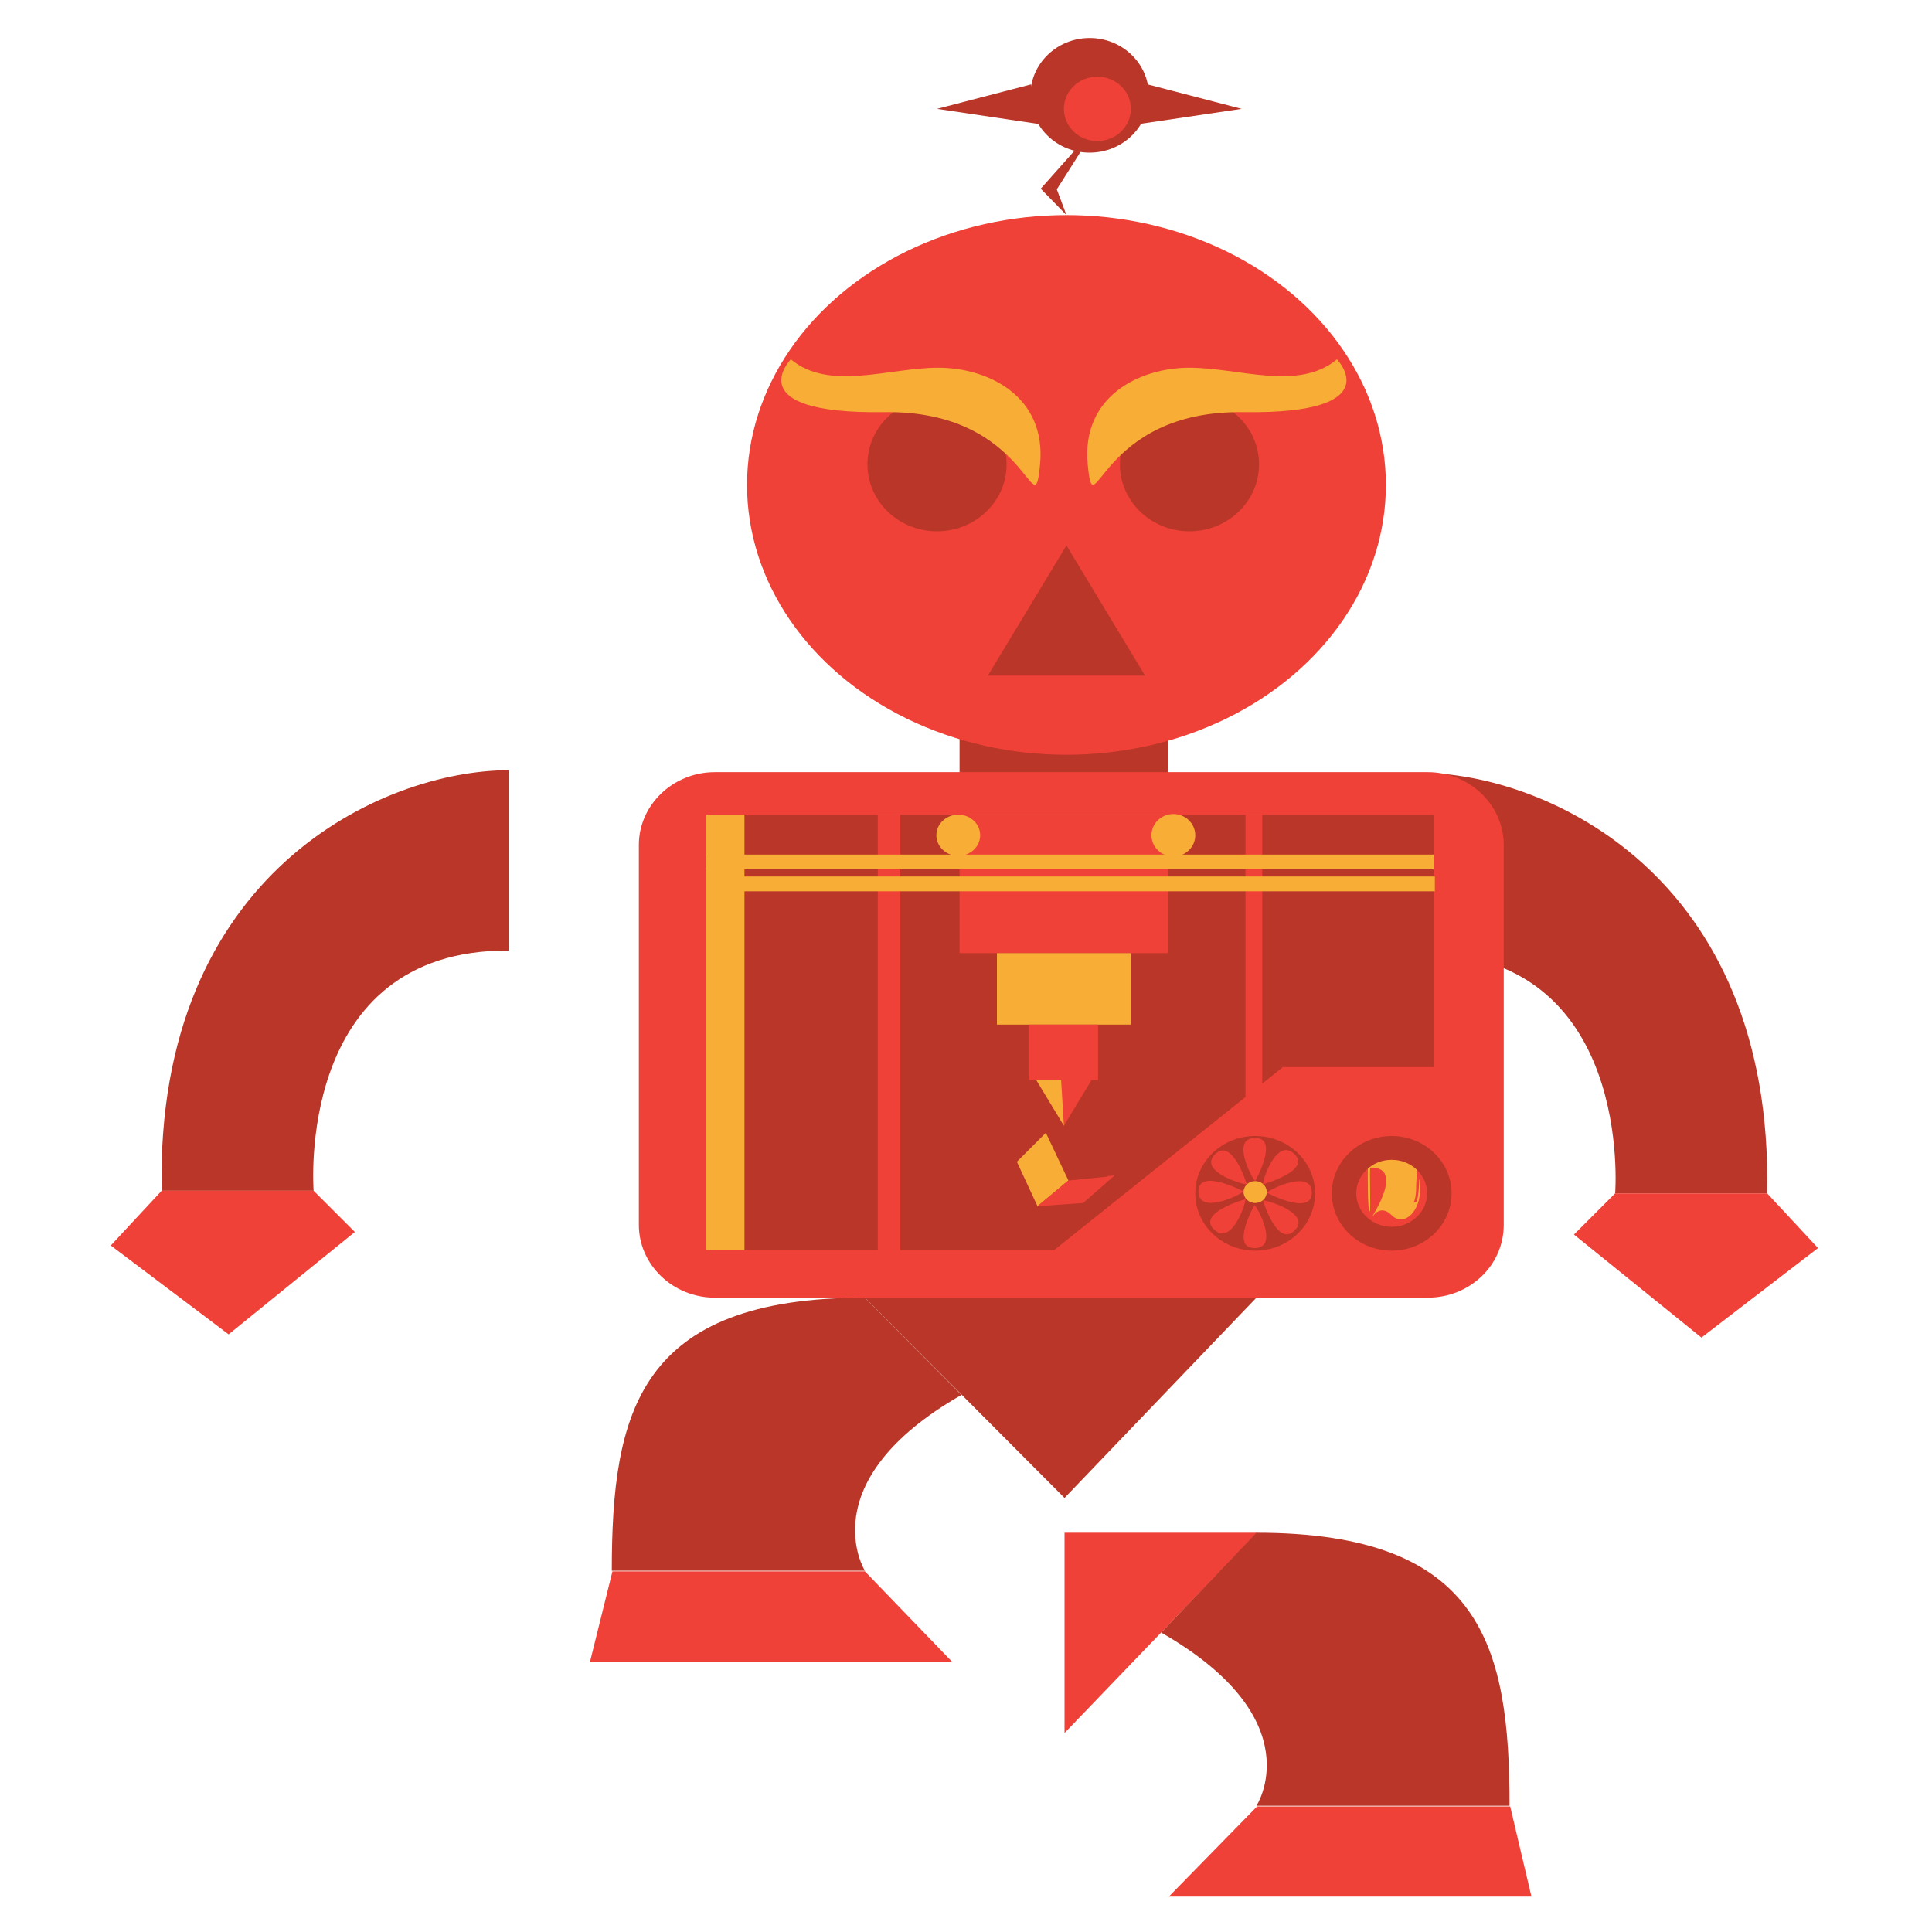 <?xml version="1.0" encoding="utf-8"?>
<!-- Generator: Adobe Illustrator 17.1.0, SVG Export Plug-In . SVG Version: 6.00 Build 0)  -->
<!DOCTYPE svg PUBLIC "-//W3C//DTD SVG 1.1//EN" "http://www.w3.org/Graphics/SVG/1.1/DTD/svg11.dtd">
<svg version="1.1" id="Layer_1" xmlns="http://www.w3.org/2000/svg" xmlns:xlink="http://www.w3.org/1999/xlink" x="0px" y="0px"
	 viewBox="0 0 300 300" style="enable-background:new 0 0 300 300;" xml:space="preserve">
<style type="text/css">
	.st0{fill:#B93628;}
	.st1{fill:#EF4137;}
	.st2{fill:#F8AE36;}
	.st3{clip-path:url(#SVGID_2_);fill:#F8AE36;}
</style>
<path class="st0" d="M220.5,120c19.3,0,54.9,15.7,53.9,65.3h-23.6c0,0,3-37.5-30.3-37.3V120z"/>
<rect x="149" y="108.1" class="st0" width="32.4" height="21.4"/>
<ellipse class="st1" cx="165.6" cy="75.3" rx="49.6" ry="41.9"/>
<path class="st1" d="M221.7,201.5H111c-6.5,0-11.8-5.1-11.8-11.3v-59c0-6.2,5.3-11.3,11.8-11.3h110.7c6.5,0,11.8,5.1,11.8,11.3v59
	C233.5,196.5,228.2,201.5,221.7,201.5z"/>
<ellipse class="st0" cx="145.5" cy="72.1" rx="10.8" ry="10.4"/>
<ellipse class="st0" cx="184.7" cy="72.1" rx="10.8" ry="10.4"/>
<polygon class="st0" points="199.2,165.7 163.7,194.1 109.6,194.1 109.6,126.5 222.7,126.5 222.7,165.7 "/>
<ellipse class="st0" cx="216.1" cy="185.3" rx="9.3" ry="8.9"/>
<ellipse class="st0" cx="194.9" cy="185.3" rx="9.3" ry="8.9"/>
<polygon class="st0" points="165.3,232.6 134.3,201.5 195.1,201.5 "/>
<rect x="149" y="126.5" class="st1" width="32.4" height="21.5"/>
<rect x="154.8" y="148" class="st2" width="20.8" height="11.1"/>
<rect x="159.8" y="159.1" class="st1" width="10.7" height="8.6"/>
<rect x="136.3" y="126.5" class="st1" width="3.5" height="67.7"/>
<rect x="193.4" y="126.5" class="st1" width="2.6" height="44.8"/>
<polygon class="st2" points="160.9,167.7 165.2,174.8 167.6,167.7 "/>
<polyline class="st2" points="115.6,194.1 109.6,194.1 109.6,126.5 115.6,126.5 "/>
<rect x="109.6" y="132.7" class="st2" width="113" height="2.3"/>
<rect x="109.8" y="136.1" class="st2" width="113" height="2.3"/>
<g>
	<ellipse class="st2" cx="194.9" cy="185.1" rx="1.8" ry="1.7"/>
	<path class="st1" d="M193.1,185c-0.6,0.6-7,3.7-7,0C186.1,181.3,193.1,185,193.1,185z"/>
	<path class="st1" d="M193.4,186.2c0,0.9-2.2,7.3-4.9,4.7S193.4,186.2,193.4,186.2z"/>
	<path class="st1" d="M194.8,187.1c0.6,0.6,3.8,6.7,0,6.7S194.8,187.1,194.8,187.1z"/>
	<path class="st1" d="M196.1,186.4c0.9,0,7.6,2.1,4.9,4.7C198.3,193.7,196.1,186.4,196.1,186.4z"/>
	<path class="st1" d="M196.7,185.2c0.6-0.6,7-3.7,7,0S196.7,185.2,196.7,185.2z"/>
	<path class="st1" d="M194.9,183.4c-0.6-0.6-3.8-6.7,0-6.7C198.7,176.7,194.9,183.4,194.9,183.4z"/>
	<path class="st1" d="M193.6,183.9c-0.9,0-7.6-2.1-4.9-4.7S193.6,183.9,193.6,183.9z"/>
	<path class="st1" d="M196.1,183.9c0-0.9,2.2-7.3,4.9-4.7S196.1,183.9,196.1,183.9z"/>
</g>
<g>
	<defs>
		<ellipse id="SVGID_1_" cx="216.1" cy="185.3" rx="5.5" ry="5.2"/>
	</defs>
	<use xlink:href="#SVGID_1_"  style="overflow:visible;fill:#EF4137;"/>
	<clipPath id="SVGID_2_">
		<use xlink:href="#SVGID_1_"  style="overflow:visible;"/>
	</clipPath>
	<path class="st3" d="M212.4,181.4c0,0-0.1,6.7,0.3,6.7c0.2,0-0.1-6.8,0.1-6.8c5.4-0.1,0.2,7.6,0.3,7.6s1.2-2,3-0.2
		c1.9,1.9,4.6-0.6,4.4-4.4c-0.2-3.8,0,2.3-0.7,2.4c-0.7,0.1,0.1,0.3,0.1-2.4c0-2.7,1-5.4-1.6-5.6c-2.6-0.2-6,1.9-6,1.9L212.4,181.4z
		"/>
</g>
<polygon class="st0" points="165.3,232.6 173.5,217.1 157.9,217.1 "/>
<path class="st2" d="M207.6,55.8c-6,5-15.2,1.3-22.9,1.3c-7.7,0-16.8,4.4-15.8,15c1,10.5,1.5-8.5,24.3-8.1
	C215.9,64.3,207.6,55.8,207.6,55.8z"/>
<path class="st2" d="M122.8,55.8c6,5,15.2,1.3,22.9,1.3c7.7,0,16.8,4.4,15.8,15c-1,10.5-1.5-8.5-24.3-8.1
	C114.5,64.3,122.8,55.8,122.8,55.8z"/>
<polygon class="st0" points="153.4,104.9 165.6,84.7 177.8,104.9 "/>
<g>
	<path class="st0" d="M79,119.6c-19.3,0-54.9,15.7-53.9,65.3h23.6c0,0-3-37.5,30.3-37.3V119.6z"/>
	<polygon class="st1" points="25.1,184.9 17.2,193.4 35.5,207.2 55.1,191.3 48.7,184.9 	"/>
</g>
<polygon class="st1" points="274.4,185.3 282.3,193.8 264.2,207.7 244.4,191.7 250.8,185.3 "/>
<polygon class="st1" points="147.9,258.1 91.6,258.1 95.1,244 134.3,244 "/>
<path class="st0" d="M134.3,201.5c-35.1,0-39.3,17.7-39.3,42.4h39.3c0,0-8.6-13.8,15-27.3L134.3,201.5z"/>
<g>
	<polygon class="st1" points="165.3,269.1 165.3,238 195.2,238 	"/>
	<polygon class="st1" points="237.8,294.5 181.5,294.5 195.2,280.5 234.5,280.5 	"/>
	<path class="st0" d="M195.1,238c35.1,0,39.3,17.7,39.3,42.4h-39.3c0,0,8.8-13.4-14.8-26.9L195.1,238z"/>
</g>
<polygon class="st1" points="165.2,174.8 164.7,166.6 169.5,167.7 "/>
<polygon class="st2" points="157.9,180.4 162.4,175.9 168.2,177.8 169.3,182.2 165.9,183.3 161.1,187.3 "/>
<polygon class="st1" points="168.2,186.8 161.1,187.3 165.9,183.3 173.1,182.5 "/>
<polygon class="st0" points="162.4,175.9 165.9,183.3 172,182.7 168.7,175.7 "/>
<ellipse class="st2" cx="182.2" cy="129.7" rx="3.4" ry="3.3"/>
<ellipse class="st2" cx="148.8" cy="129.7" rx="3.4" ry="3.2"/>
<polygon class="st0" points="165.6,33.4 161.6,29.3 170.5,19.3 164.1,29.4 "/>
<ellipse class="st0" cx="169.2" cy="14.8" rx="9.2" ry="8.9"/>
<ellipse class="st1" cx="170.4" cy="16.9" rx="5.2" ry="5"/>
<polygon class="st0" points="160.1,13.1 145.5,16.9 161.6,19.3 "/>
<polygon class="st0" points="178.2,13.1 192.8,16.9 176.6,19.3 "/>
</svg>
